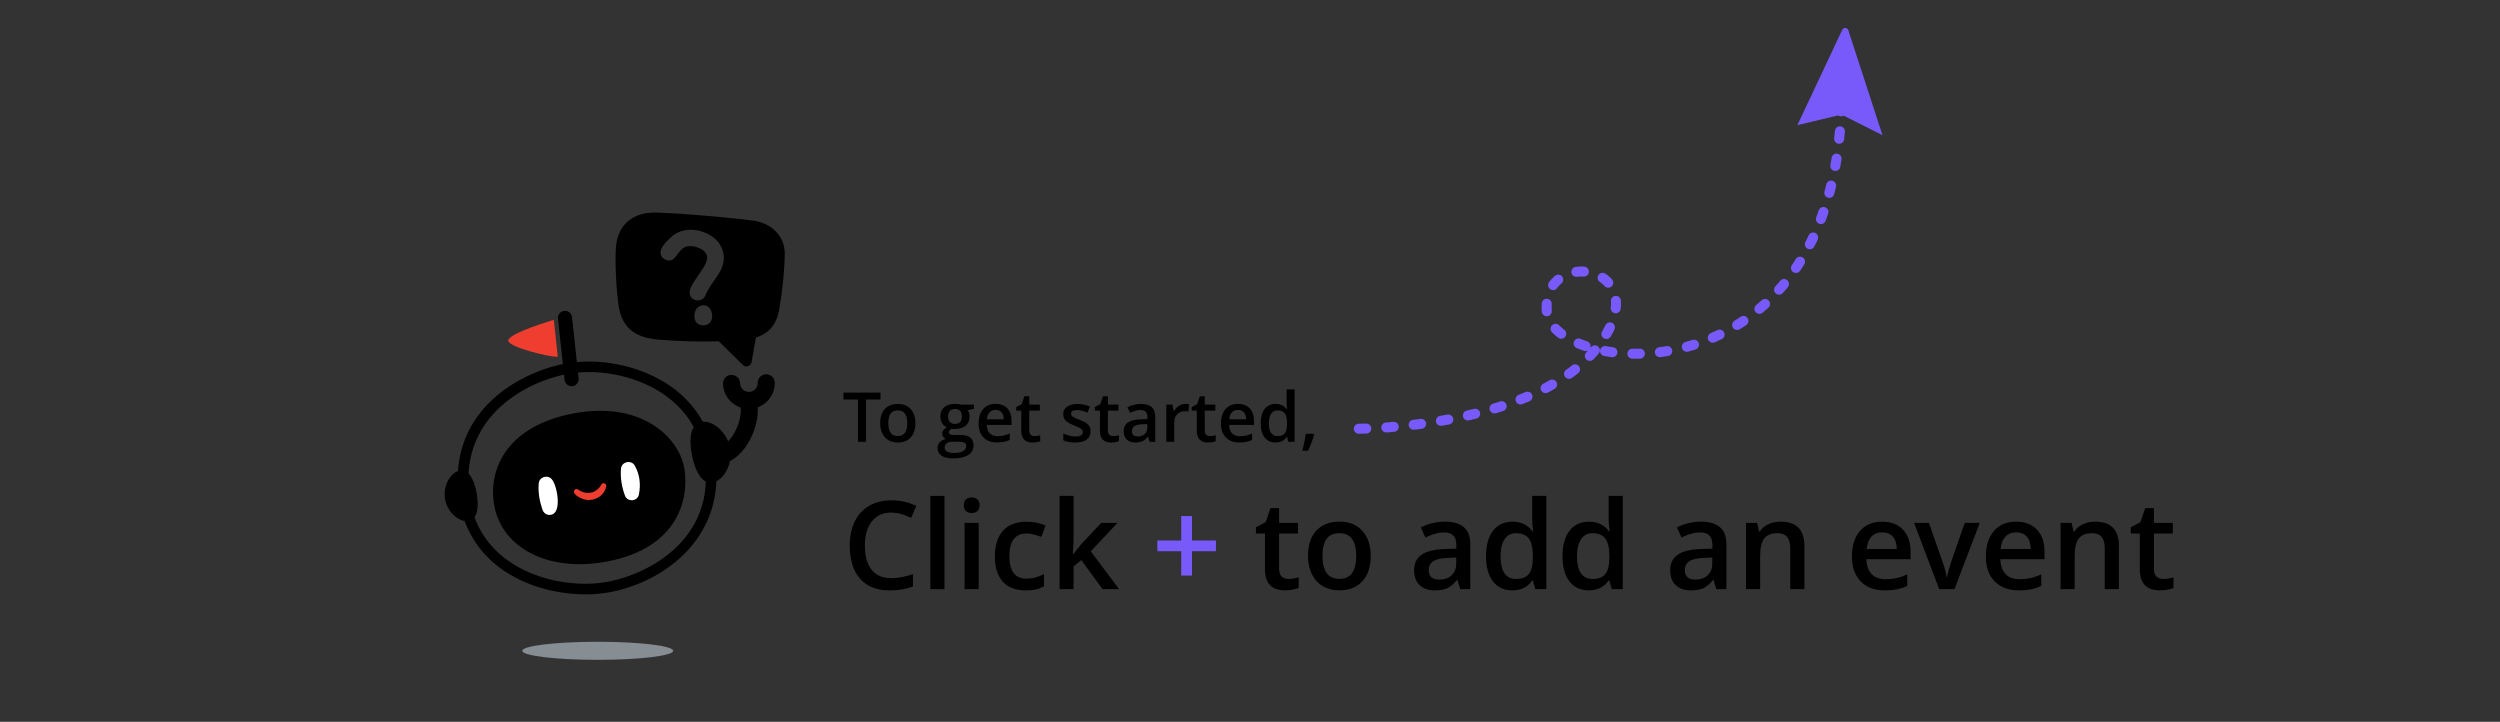 <?xml version="1.0" encoding="UTF-8"?><svg id="a" xmlns="http://www.w3.org/2000/svg" viewBox="0 0 999.3 288.52"><rect x="0" y="0" width="999.3" height="288.52" fill="#333333" stroke="none"/><path d="m234.02,237.56c-10.96,0-23.8-2.97-33.94-10.39-9.7-7.1-15.52-17.39-16.83-29.74-3.71-34.93,26.79-49.43,43.43-52.22h0c14.25-2.38,30.77,1.42,42.11,9.7,9.48,6.93,15.39,16.82,17.07,28.59,4.27,29.82-18.48,48.43-41.43,53.09-3.12.64-6.65.98-10.41.98Zm-6.63-88.18c-15.28,2.56-43.29,15.81-39.92,47.6,1.2,11.3,6.29,20.3,15.12,26.77,12.56,9.2,29.64,10.99,41,8.68,16.24-3.3,42.54-17.2,38.08-48.34-1.54-10.76-6.71-19.43-15.37-25.77-10.45-7.64-25.72-11.15-38.91-8.94h0Z"/><path d="m197.17,198.98c1.3,18.93,20.82,30.28,45.79,25.41,27.87-5.43,32.54-24.68,30.63-36.9-1.91-12.22-16.36-26.55-41.96-22.64-24.34,3.72-35.58,17.86-34.47,34.13Z"/><path d="m220.82,191.91c2.11,2.86,4.2,14.93-1.87,13.85-1.06-.26-1.76-1.06-2.11-2.01-1.17-3.38-1.83-7.05-1.48-10.64.31-2.72,4.07-3.5,5.45-1.19h0Z" fill="#fff"/><path d="m253.67,186.04c2.09,3.57,2.53,7.73,1.68,11.74-.61,2.66-4.47,2.95-5.49.45-1.32-3.46-1.97-7.28-1.63-11,.3-2.72,4.07-3.5,5.45-1.19h0Z" fill="#fff"/><path d="m231.13,195.71c2.2,1.62,5.31,1.87,7.46.1.74-.55,1.35-1.31,1.76-2.11.55-1.06,2.2-.48,1.98.68-.74,4.18-5.65,6.53-9.48,5.02-1.21-.45-4.57-2.14-3.07-3.7.41-.32.97-.29,1.35.02h0Z" fill="#ef3e2f"/><path d="m203.16,136.16c.04,2.57,16.79,6.76,19.8,6.41l-1.59-14.72s-18.24,5.36-18.21,8.31Z" fill="#ef3e2f"/><path d="m190.56,197.3c.95,5.57.21,10.34-3.29,10.94-3.5.6-8.45-3.21-9.39-8.78-.95-5.57,2.45-10.8,5.95-11.39,3.5-.6,5.77,3.66,6.73,9.23Z"/><path d="m228.2,154.35c-1.3-.13-2.38-1.15-2.53-2.51l-2.64-24.46c-.17-1.55.95-2.94,2.51-3.11s2.94.95,3.11,2.51l2.64,24.46c.17,1.55-.95,2.94-2.51,3.11-.2.02-.39.02-.58,0Z"/><ellipse cx="238.92" cy="260.14" rx="30.17" ry="3.61" fill="#868d93"/><path d="m276.58,181.9c-1.3-6.69-.54-12.46,3.66-13.28,4.2-.82,10.26,3.63,11.56,10.32s-2.66,13.08-6.86,13.9c-4.2.82-7.06-4.25-8.36-10.94Z"/><path d="m298.38,157.25c1.66-.33,3.35.62,3.9,2.27,1.43,4.32.44,10.72-2.52,16.31-2.6,4.91-6.25,8.24-10.28,9.38-1.81.52-3.69-.54-4.2-2.35-.51-1.81.54-3.69,2.35-4.2,2.19-.62,4.41-2.81,6.12-6.02,2.31-4.35,2.79-8.82,2.07-10.98-.59-1.79.38-3.71,2.16-4.3.14-.05.27-.08.41-.11Z"/><path d="m291.74,149.92c.2-.04.4-.06.61-.07,1.88-.03,3.43,1.46,3.47,3.34.03,1.94,1.64,3.5,3.59,3.46,1.94-.02,3.5-1.65,3.46-3.59-.03-1.88,1.47-3.43,3.34-3.47,1.88-.03,3.43,1.46,3.47,3.34.1,5.69-4.45,10.4-10.15,10.52-5.7.1-10.42-4.45-10.52-10.15-.03-1.67,1.15-3.08,2.73-3.4Z"/><path d="m346.16,176.61h-3.22v-16.92h-5.79v-2.76h14.8v2.76h-5.79v16.92Z"/><path d="m365.91,169.14c0,2.43-.62,4.33-1.87,5.7-1.25,1.36-2.98,2.05-5.21,2.05-1.39,0-2.62-.31-3.69-.94-1.07-.63-1.89-1.53-2.46-2.71-.58-1.18-.86-2.54-.86-4.09,0-2.42.62-4.3,1.86-5.66s2.98-2.03,5.24-2.03,3.86.69,5.12,2.08c1.26,1.39,1.88,3.26,1.88,5.61Zm-10.84,0c0,3.44,1.27,5.16,3.81,5.16s3.77-1.72,3.77-5.16-1.27-5.1-3.8-5.1c-1.33,0-2.29.44-2.89,1.32-.6.88-.9,2.14-.9,3.78Z"/><path d="m389.29,161.72v1.74l-2.54.47c.23.31.43.7.58,1.16.15.46.23.94.23,1.45,0,1.54-.53,2.74-1.59,3.62-1.06.88-2.52,1.32-4.38,1.32-.48,0-.91-.04-1.29-.11-.68.42-1.02.92-1.02,1.48,0,.34.16.6.48.77.32.17.9.26,1.76.26h2.6c1.64,0,2.89.35,3.74,1.05.85.7,1.28,1.71,1.28,3.03,0,1.69-.7,2.99-2.09,3.9-1.39.92-3.4,1.37-6.03,1.37-2.03,0-3.58-.36-4.65-1.08-1.07-.72-1.6-1.74-1.6-3.07,0-.92.29-1.69.87-2.31.58-.62,1.39-1.06,2.43-1.3-.42-.18-.77-.47-1.04-.87-.27-.4-.41-.82-.41-1.26,0-.56.16-1.03.47-1.41.31-.39.78-.77,1.4-1.14-.77-.33-1.4-.87-1.88-1.62-.48-.75-.72-1.63-.72-2.63,0-1.62.51-2.87,1.53-3.76s2.47-1.33,4.36-1.33c.42,0,.86.03,1.33.09.46.06.81.12,1.04.18h5.16Zm-11.7,17.21c0,.68.31,1.21.92,1.58.61.37,1.48.55,2.59.55,1.72,0,3.01-.25,3.85-.74.84-.49,1.27-1.15,1.27-1.97,0-.65-.23-1.11-.69-1.38-.46-.27-1.32-.41-2.58-.41h-2.4c-.91,0-1.63.21-2.16.64-.53.43-.8,1-.8,1.73Zm1.36-12.39c0,.93.24,1.65.72,2.15.48.5,1.17.75,2.07.75,1.83,0,2.75-.98,2.75-2.94,0-.97-.23-1.72-.68-2.24-.45-.53-1.14-.79-2.07-.79s-1.61.26-2.08.78c-.47.52-.71,1.28-.71,2.28Z"/><path d="m398.55,176.88c-2.32,0-4.13-.68-5.43-2.03-1.31-1.35-1.96-3.21-1.96-5.58s.61-4.34,1.82-5.74c1.21-1.39,2.88-2.09,5-2.09,1.97,0,3.52.6,4.66,1.79,1.14,1.19,1.71,2.84,1.71,4.93v1.71h-9.92c.04,1.45.44,2.56,1.17,3.33.74.78,1.77,1.16,3.11,1.16.88,0,1.7-.08,2.46-.25.76-.17,1.57-.44,2.44-.83v2.57c-.77.37-1.55.63-2.34.78-.79.15-1.69.23-2.71.23Zm-.58-13.03c-1.01,0-1.81.32-2.42.96-.61.64-.97,1.57-1.08,2.79h6.76c-.02-1.23-.31-2.16-.89-2.79-.57-.63-1.36-.95-2.37-.95Z"/><path d="m413.48,174.33c.77,0,1.54-.12,2.32-.36v2.38c-.35.15-.8.28-1.35.38-.55.1-1.12.16-1.72.16-3,0-4.5-1.58-4.5-4.74v-8.03h-2.03v-1.4l2.18-1.16,1.08-3.15h1.95v3.31h4.24v2.4h-4.24v7.97c0,.76.19,1.33.57,1.69.38.36.88.54,1.5.54Z"/><path d="m435.94,172.37c0,1.45-.53,2.57-1.59,3.35-1.06.78-2.58,1.17-4.55,1.17s-3.58-.3-4.78-.9v-2.73c1.75.81,3.38,1.21,4.89,1.21,1.95,0,2.92-.59,2.92-1.76,0-.38-.11-.69-.32-.94-.22-.25-.57-.51-1.06-.78-.49-.27-1.18-.57-2.06-.92-1.71-.66-2.88-1.33-3.48-1.99-.61-.66-.91-1.53-.91-2.58,0-1.27.51-2.26,1.54-2.97,1.03-.71,2.43-1.06,4.19-1.06s3.41.35,4.97,1.06l-1.02,2.38c-1.61-.66-2.96-1-4.05-1-1.67,0-2.5.48-2.5,1.43,0,.47.22.86.65,1.18.43.32,1.38.77,2.85,1.33,1.23.48,2.12.91,2.68,1.31.56.39.97.85,1.24,1.37.27.52.4,1.13.4,1.85Z"/><path d="m444.91,174.33c.77,0,1.54-.12,2.32-.36v2.38c-.35.15-.8.28-1.35.38-.55.1-1.12.16-1.72.16-3,0-4.5-1.58-4.5-4.74v-8.03h-2.03v-1.4l2.18-1.16,1.08-3.15h1.95v3.31h4.24v2.4h-4.24v7.97c0,.76.19,1.33.57,1.69.38.36.88.54,1.5.54Z"/><path d="m459.52,176.61l-.63-2.07h-.11c-.72.91-1.44,1.52-2.17,1.85-.73.33-1.66.49-2.8.49-1.46,0-2.61-.4-3.43-1.19-.82-.79-1.23-1.91-1.23-3.35,0-1.53.57-2.69,1.71-3.47,1.14-.78,2.88-1.21,5.21-1.28l2.57-.08v-.79c0-.95-.22-1.66-.67-2.13-.44-.47-1.13-.71-2.07-.71-.76,0-1.49.11-2.19.34s-1.37.49-2.02.79l-1.02-2.26c.81-.42,1.69-.74,2.65-.96.96-.22,1.87-.33,2.72-.33,1.89,0,3.32.41,4.29,1.24.96.83,1.45,2.12,1.45,3.89v10.03h-2.26Zm-4.71-2.15c1.15,0,2.07-.32,2.77-.96s1.04-1.54,1.04-2.7v-1.29l-1.91.08c-1.49.05-2.57.3-3.25.75s-1.02,1.12-1.02,2.04c0,.66.2,1.18.59,1.54.39.36.99.54,1.78.54Z"/><path d="m473.75,161.45c.64,0,1.16.04,1.58.13l-.31,2.95c-.45-.11-.92-.16-1.4-.16-1.27,0-2.29.41-3.08,1.24-.79.83-1.18,1.9-1.18,3.22v7.78h-3.16v-14.89h2.48l.42,2.63h.16c.49-.89,1.14-1.59,1.93-2.11.79-.52,1.65-.78,2.56-.78Z"/><path d="m483.63,174.33c.77,0,1.54-.12,2.32-.36v2.38c-.35.15-.8.28-1.35.38-.55.1-1.12.16-1.72.16-3,0-4.5-1.58-4.5-4.74v-8.03h-2.03v-1.4l2.18-1.16,1.08-3.15h1.95v3.31h4.24v2.4h-4.24v7.97c0,.76.19,1.33.57,1.69.38.36.88.54,1.5.54Z"/><path d="m495.43,176.88c-2.32,0-4.13-.68-5.43-2.03-1.31-1.35-1.96-3.21-1.96-5.58s.61-4.34,1.82-5.74c1.21-1.39,2.88-2.09,5-2.09,1.97,0,3.52.6,4.66,1.79,1.14,1.19,1.71,2.84,1.71,4.93v1.71h-9.92c.04,1.45.44,2.56,1.17,3.33.74.78,1.77,1.16,3.11,1.16.88,0,1.7-.08,2.46-.25.76-.17,1.57-.44,2.44-.83v2.57c-.77.37-1.55.63-2.34.78-.79.15-1.69.23-2.71.23Zm-.58-13.03c-1.01,0-1.81.32-2.42.96-.61.64-.97,1.57-1.08,2.79h6.76c-.02-1.23-.31-2.16-.89-2.79-.57-.63-1.36-.95-2.37-.95Z"/><path d="m509.84,176.88c-1.86,0-3.31-.67-4.35-2.02-1.04-1.35-1.56-3.24-1.56-5.67s.53-4.34,1.58-5.7c1.05-1.36,2.52-2.04,4.38-2.04s3.45.72,4.47,2.17h.16c-.15-1.07-.23-1.91-.23-2.53v-5.43h3.18v20.95h-2.48l-.55-1.95h-.15c-1.01,1.48-2.5,2.22-4.46,2.22Zm.85-2.56c1.3,0,2.25-.37,2.84-1.1.59-.73.9-1.92.92-3.56v-.44c0-1.88-.3-3.21-.92-4s-1.57-1.19-2.87-1.19c-1.11,0-1.97.45-2.57,1.35-.6.9-.9,2.19-.9,3.86s.29,2.91.88,3.78c.58.87,1.46,1.3,2.63,1.3Z"/><path d="m525.28,173.72c-.43,1.67-1.22,3.82-2.37,6.45h-2.33c.62-2.42,1.08-4.68,1.39-6.76h3.11l.2.31Z"/><path d="m356.29,204.88c-3.29,0-5.88,1.17-7.76,3.5s-2.83,5.55-2.83,9.66.91,7.55,2.72,9.75c1.81,2.2,4.44,3.31,7.87,3.31,1.49,0,2.92-.15,4.31-.44s2.83-.67,4.34-1.14v4.91c-2.75,1.04-5.86,1.56-9.34,1.56-5.13,0-9.06-1.55-11.81-4.66-2.75-3.11-4.12-7.55-4.12-13.33,0-3.64.67-6.83,2-9.56s3.26-4.82,5.79-6.28c2.52-1.45,5.49-2.18,8.89-2.18,3.58,0,6.88.75,9.92,2.25l-2.06,4.77c-1.18-.56-2.43-1.05-3.75-1.47-1.32-.42-2.7-.63-4.16-.63Z"/><path d="m377.52,235.5h-5.63v-37.28h5.63v37.28Z"/><path d="m385.23,201.98c0-1.01.28-1.78.83-2.32.55-.54,1.34-.81,2.36-.81s1.76.27,2.31.81c.55.54.83,1.32.83,2.32s-.28,1.71-.83,2.26c-.55.55-1.32.83-2.31.83s-1.81-.28-2.36-.83-.83-1.31-.83-2.26Zm5.97,33.52h-5.63v-26.5h5.63v26.5Z"/><path d="m409.94,235.98c-4.01,0-7.06-1.17-9.14-3.51-2.08-2.34-3.13-5.7-3.13-10.07s1.09-7.88,3.27-10.28c2.18-2.4,5.33-3.59,9.45-3.59,2.79,0,5.31.52,7.55,1.56l-1.7,4.53c-2.38-.93-4.34-1.39-5.89-1.39-4.58,0-6.88,3.04-6.88,9.13,0,2.97.57,5.2,1.71,6.7,1.14,1.49,2.82,2.24,5.02,2.24,2.51,0,4.88-.62,7.12-1.87v4.91c-1.01.59-2.08,1.01-3.22,1.27-1.14.26-2.53.38-4.16.38Z"/><path d="m428.98,221.51l3.19-3.98,8-8.53h6.49l-10.66,11.38,11.33,15.12h-6.61l-8.51-11.62-3.09,2.54v9.08h-5.58v-37.28h5.58v18.19l-.29,5.1h.14Z"/><path d="m472.16,220.33h-9.54v-4.27h9.54v-9.78h4.31v9.78h9.56v4.27h-9.56v9.73h-4.31v-9.73Z" fill="#785afa"/><path d="m514.98,231.42c1.37,0,2.75-.22,4.12-.65v4.24c-.62.27-1.43.5-2.41.68-.98.18-2,.28-3.05.28-5.33,0-8-2.81-8-8.43v-14.28h-3.62v-2.49l3.88-2.06,1.92-5.61h3.47v5.89h7.55v4.26h-7.55v14.18c0,1.36.34,2.36,1.02,3.01.68.65,1.57.97,2.67.97Z"/><path d="m547.9,222.2c0,4.33-1.11,7.71-3.33,10.13-2.22,2.43-5.31,3.64-9.27,3.64-2.48,0-4.66-.56-6.56-1.68-1.9-1.12-3.36-2.72-4.38-4.82-1.02-2.09-1.53-4.52-1.53-7.28,0-4.3,1.1-7.65,3.31-10.06s5.31-3.62,9.32-3.62,6.87,1.23,9.1,3.7,3.35,5.79,3.35,9.98Zm-19.29,0c0,6.12,2.26,9.18,6.78,9.18s6.71-3.06,6.71-9.18-2.25-9.08-6.76-9.08c-2.36,0-4.08.78-5.14,2.35s-1.59,3.81-1.59,6.73Z"/><path d="m583.69,235.5l-1.13-3.69h-.19c-1.28,1.61-2.56,2.71-3.86,3.29s-2.96.88-4.98.88c-2.6,0-4.64-.7-6.1-2.11s-2.19-3.39-2.19-5.97c0-2.73,1.01-4.79,3.04-6.18s5.12-2.15,9.27-2.28l4.58-.14v-1.41c0-1.69-.4-2.96-1.19-3.8-.79-.84-2.02-1.26-3.68-1.26-1.36,0-2.66.2-3.91.6-1.25.4-2.44.87-3.59,1.41l-1.82-4.03c1.44-.75,3.01-1.32,4.72-1.71,1.71-.39,3.32-.59,4.84-.59,3.37,0,5.91.74,7.63,2.2,1.72,1.47,2.58,3.78,2.58,6.92v17.85h-4.03Zm-8.39-3.83c2.04,0,3.69-.57,4.92-1.71,1.24-1.14,1.86-2.74,1.86-4.8v-2.3l-3.4.14c-2.65.1-4.58.54-5.79,1.33-1.21.79-1.81,2-1.81,3.63,0,1.18.35,2.1,1.05,2.74.7.65,1.76.97,3.16.97Z"/><path d="m604.51,235.98c-3.31,0-5.89-1.2-7.74-3.59-1.85-2.4-2.78-5.76-2.78-10.09s.94-7.73,2.81-10.15,4.48-3.63,7.8-3.63,6.13,1.29,7.96,3.86h.29c-.27-1.9-.41-3.4-.41-4.5v-9.66h5.65v37.28h-4.41l-.98-3.47h-.26c-1.8,2.64-4.45,3.95-7.93,3.95Zm1.51-4.55c2.32,0,4-.65,5.06-1.95,1.05-1.3,1.6-3.42,1.63-6.34v-.79c0-3.34-.54-5.71-1.63-7.12-1.09-1.41-2.79-2.11-5.1-2.11-1.98,0-3.51.8-4.58,2.41-1.07,1.61-1.61,3.89-1.61,6.87s.52,5.18,1.56,6.72c1.04,1.54,2.59,2.31,4.67,2.31Z"/><path d="m635.08,235.98c-3.31,0-5.89-1.2-7.74-3.59-1.85-2.4-2.78-5.76-2.78-10.09s.94-7.73,2.81-10.15,4.48-3.63,7.8-3.63,6.13,1.29,7.96,3.86h.29c-.27-1.9-.41-3.4-.41-4.5v-9.66h5.65v37.28h-4.41l-.98-3.47h-.26c-1.8,2.64-4.45,3.95-7.93,3.95Zm1.51-4.55c2.32,0,4-.65,5.06-1.95,1.05-1.3,1.6-3.42,1.63-6.34v-.79c0-3.34-.54-5.71-1.63-7.12-1.09-1.41-2.79-2.11-5.1-2.11-1.98,0-3.51.8-4.58,2.41-1.07,1.61-1.61,3.89-1.61,6.87s.52,5.18,1.56,6.72c1.04,1.54,2.59,2.31,4.67,2.31Z"/><path d="m686.05,235.5l-1.13-3.69h-.19c-1.28,1.61-2.56,2.71-3.86,3.29s-2.96.88-4.98.88c-2.6,0-4.64-.7-6.1-2.11s-2.19-3.39-2.19-5.97c0-2.73,1.01-4.79,3.04-6.18s5.12-2.15,9.27-2.28l4.58-.14v-1.41c0-1.69-.4-2.96-1.19-3.8-.79-.84-2.02-1.26-3.68-1.26-1.36,0-2.66.2-3.91.6-1.25.4-2.44.87-3.59,1.41l-1.82-4.03c1.44-.75,3.01-1.32,4.72-1.71,1.71-.39,3.32-.59,4.84-.59,3.37,0,5.91.74,7.63,2.2,1.72,1.47,2.58,3.78,2.58,6.92v17.85h-4.03Zm-8.39-3.83c2.04,0,3.69-.57,4.92-1.71,1.24-1.14,1.86-2.74,1.86-4.8v-2.3l-3.4.14c-2.65.1-4.58.54-5.79,1.33-1.21.79-1.81,2-1.81,3.63,0,1.18.35,2.1,1.05,2.74.7.65,1.76.97,3.16.97Z"/><path d="m721.24,235.5h-5.65v-16.29c0-2.04-.41-3.57-1.23-4.58-.82-1.01-2.13-1.51-3.92-1.51-2.38,0-4.12.7-5.22,2.11-1.1,1.41-1.65,3.76-1.65,7.07v13.2h-5.63v-26.5h4.41l.79,3.47h.29c.8-1.26,1.93-2.24,3.4-2.92,1.47-.69,3.1-1.03,4.89-1.03,6.36,0,9.54,3.23,9.54,9.7v17.27Z"/><path d="m753.4,235.98c-4.12,0-7.34-1.2-9.67-3.61-2.32-2.4-3.49-5.71-3.49-9.93s1.08-7.73,3.23-10.21,5.12-3.71,8.89-3.71c3.5,0,6.26,1.06,8.29,3.19,2.03,2.12,3.04,5.05,3.04,8.77v3.04h-17.66c.08,2.57.77,4.55,2.08,5.93s3.16,2.07,5.54,2.07c1.57,0,3.02-.15,4.37-.44,1.35-.29,2.8-.79,4.35-1.47v4.58c-1.37.65-2.76,1.12-4.17,1.39-1.41.27-3.01.41-4.82.41Zm-1.03-23.19c-1.79,0-3.22.57-4.3,1.7-1.08,1.13-1.72,2.79-1.93,4.96h12.03c-.03-2.19-.56-3.85-1.58-4.97s-2.43-1.69-4.22-1.69Z"/><path d="m775.15,235.5l-10.06-26.5h5.94l5.39,15.41c.93,2.59,1.49,4.68,1.68,6.28h.19c.14-1.15.7-3.24,1.68-6.28l5.39-15.41h5.99l-10.11,26.5h-6.08Z"/><path d="m806.95,235.98c-4.12,0-7.34-1.2-9.67-3.61-2.32-2.4-3.49-5.71-3.49-9.93s1.08-7.73,3.23-10.21,5.12-3.71,8.89-3.71c3.5,0,6.26,1.06,8.29,3.19,2.03,2.12,3.04,5.05,3.04,8.77v3.04h-17.66c.08,2.57.77,4.55,2.08,5.93s3.16,2.07,5.54,2.07c1.57,0,3.02-.15,4.37-.44,1.35-.29,2.8-.79,4.35-1.47v4.58c-1.37.65-2.76,1.12-4.17,1.39-1.41.27-3.01.41-4.82.41Zm-1.03-23.19c-1.79,0-3.22.57-4.3,1.7-1.08,1.13-1.72,2.79-1.93,4.96h12.03c-.03-2.19-.56-3.85-1.58-4.97s-2.43-1.69-4.22-1.69Z"/><path d="m846.96,235.5h-5.65v-16.29c0-2.04-.41-3.57-1.23-4.58-.82-1.01-2.13-1.51-3.92-1.51-2.38,0-4.12.7-5.22,2.11-1.1,1.41-1.65,3.76-1.65,7.07v13.2h-5.63v-26.5h4.41l.79,3.47h.29c.8-1.26,1.93-2.24,3.4-2.92,1.47-.69,3.1-1.03,4.89-1.03,6.36,0,9.54,3.23,9.54,9.7v17.27Z"/><path d="m864.66,231.42c1.37,0,2.75-.22,4.12-.65v4.24c-.62.27-1.43.5-2.41.68-.98.18-2,.28-3.05.28-5.33,0-8-2.81-8-8.43v-14.28h-3.62v-2.49l3.88-2.06,1.92-5.61h3.47v5.89h7.55v4.26h-7.55v14.18c0,1.36.34,2.36,1.02,3.01.68.65,1.57.97,2.67.97Z"/><path d="m736.35,11.98l-17.91,38.05,17.65-4.23,16.39,8.25-13.62-41.81c-.25-1.28-2.01-1.46-2.51-.26Z" fill="#785afa"/><path d="m247.48,123.25c1.39,7.58,6.33,11.65,15.12,12.45,7.57.69,16.75.96,24.73.73l9.6,9.44c.39.38.92.59,1.45.59.21,0,.42-.03.63-.1.73-.24,1.28-.85,1.41-1.61l1.76-9.85c5.25-1.61,8.31-5.34,9.33-11.35,1.33-7.83,2.14-16.15,2.17-22.26.04-6.83-5.27-12.24-12.92-13.16-7.47-.9-22.29-2.5-37.68-3.15-10.09-.46-16.3,4.76-16.91,14.25-.39,6.25.25,18.36,1.29,24.02Zm37.09,4.03c-.24,1.25-.93,2.09-2.05,2.52-.85.32-1.73.35-2.64.07-.99-.31-1.65-.91-1.98-1.79-.38-1.02-.44-2.07-.17-3.17.32-1.33,1.08-2.23,2.29-2.69,1.02-.38,1.95-.3,2.81.25.69.46,1.19,1.11,1.51,1.97.35.91.42,1.86.23,2.84Zm2.63-17.69c-.08.11-.98,1.45-2.72,4-1.12,1.62-1.9,3.02-2.36,4.2-.42,1.07-1.06,1.76-1.93,2.09s-1.72.29-2.6-.08c-.88-.38-1.47-.97-1.77-1.78-.45-1.2,0-2.9,1.38-5.11,1.31-1.93,2.61-3.87,3.91-5.81,1.38-2.19,1.84-3.88,1.39-5.07-.53-1.39-1.72-2.43-3.6-3.11-1.87-.69-3.58-.74-5.1-.16-.81.31-1.74,1.18-2.8,2.64-1.06,1.45-1.88,2.29-2.46,2.51-.88.33-1.75.29-2.6-.13-.85-.42-1.43-1.03-1.73-1.82-.57-1.5.23-3.36,2.38-5.59,1.81-1.9,3.45-3.13,4.92-3.68,3.25-1.23,6.64-1.14,10.17.26,3.53,1.4,5.88,3.65,7.05,6.75s.65,6.37-1.52,9.91Z"/><path d="m543.14,171.38s72.51-.19,96.74-34.41c22.15-31.27-23.54-38.65-21.62-12.63s115.29,38,117.85-84.01" fill="none" stroke="#785afa" stroke-dasharray="0 0 3 8" stroke-linecap="round" stroke-miterlimit="10" stroke-width="4"/></svg>